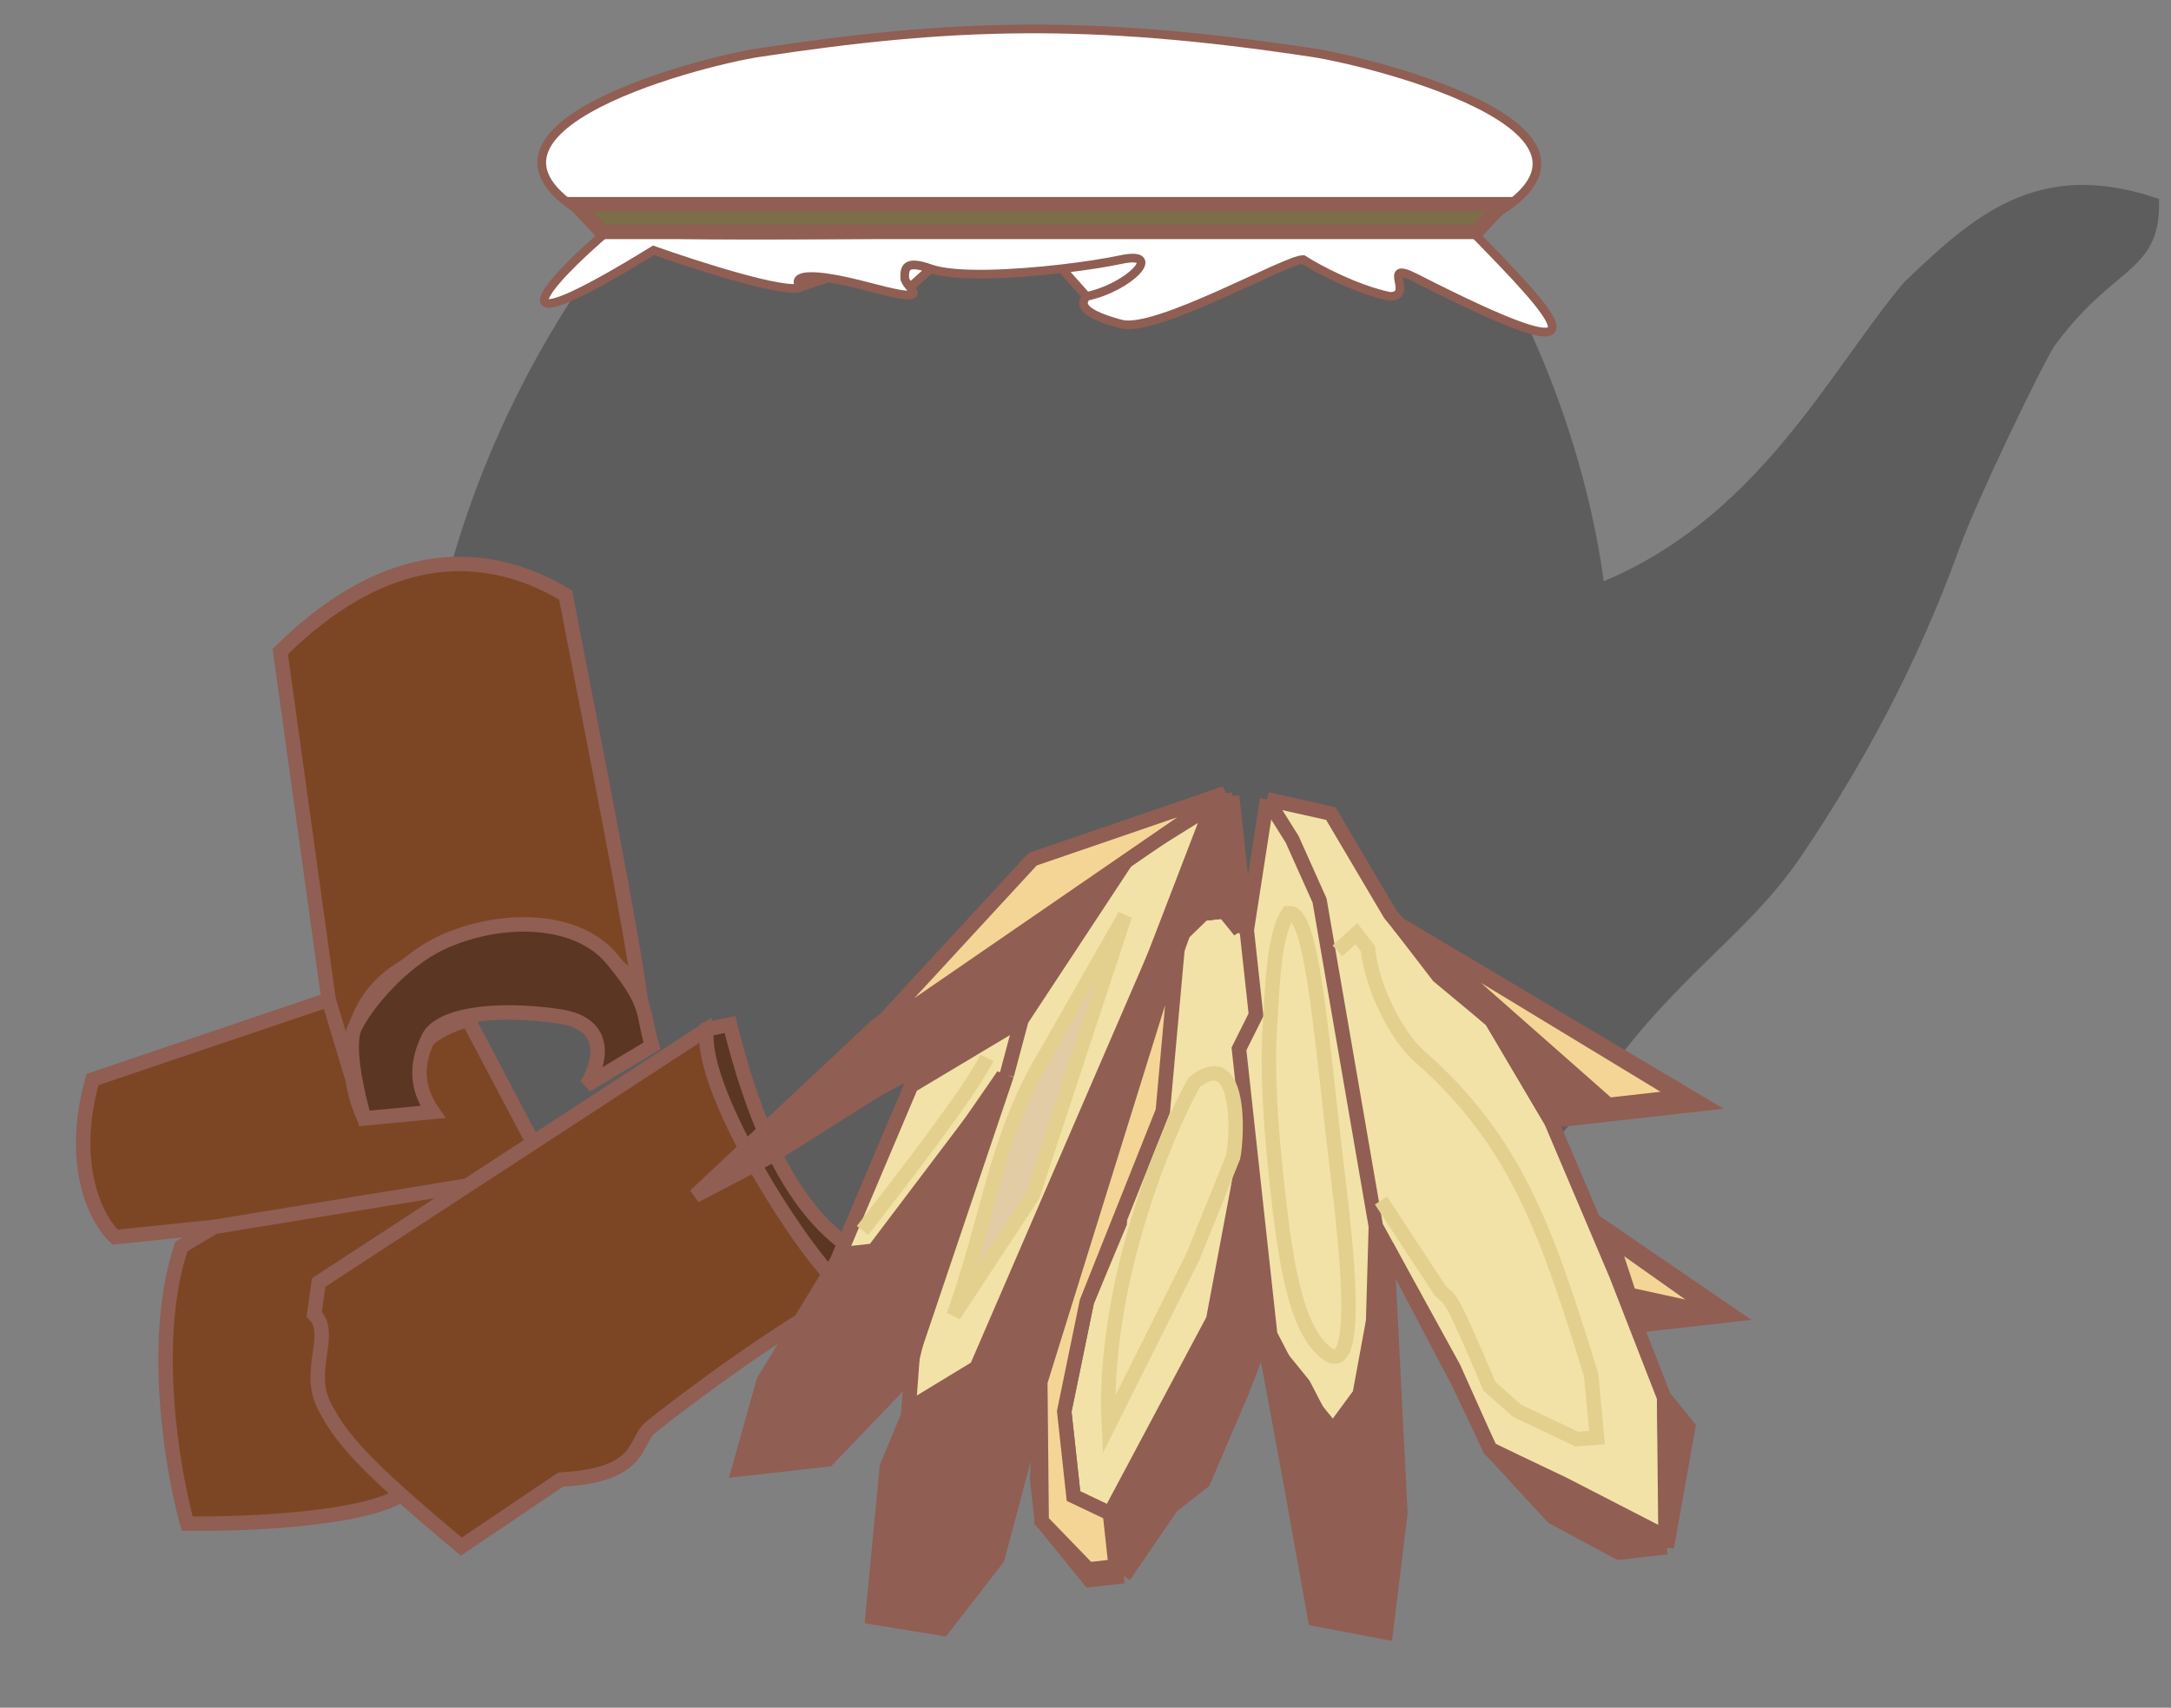 <svg width="75" height="59" viewBox="0 0 75 59" fill="none" xmlns="http://www.w3.org/2000/svg">
<rect x="0" y="0" width="75" height="59" fill="#808080" stroke="none"/>
<path d="M55.191 20.438C54.991 18.526 53.994 13.109 50.703 8.01H21.68C19.286 11.197 14.499 18.208 14.499 29.361C14.499 34.141 16.893 43.382 33.947 44.019C38.601 44.193 50.703 43.764 54.592 37.965C57.584 33.503 60.078 32.335 62.072 29.361C64.067 26.387 65.962 22.988 67.458 18.845C68.051 17.204 70.271 12.599 70.749 11.835C72.844 8.966 74.34 9.285 74.34 7.055C70.45 5.78 68.356 7.628 65.962 9.922C63.369 13.003 60.876 18.208 55.191 20.438Z" fill="#5D5D5D" stroke="#5D5D5D" stroke-width="0.5"/>
<path d="M50.74 7.875C57.621 4.689 47.448 2.139 45.354 1.821C37.574 0.637 32.787 0.819 26.204 1.821C24.11 2.139 14.236 4.689 21.118 7.875C18.687 9.923 16.892 12.153 22.577 8.648C24.073 9.179 27.185 10.178 27.663 9.923L28.598 9.604C28.962 9.657 29.44 9.758 30.057 9.923C31.757 10.375 31.646 10.185 31.439 9.923L32.151 9.285C32.981 9.58 34.986 9.483 36.685 9.285L37.537 10.241C37.238 10.56 37.537 10.879 38.734 11.197C39.931 11.516 44.419 8.967 45.017 8.967C45.516 9.285 46.813 9.986 48.01 10.241C48.907 10.241 47.656 8.967 48.907 9.604C55.789 13.109 53.994 11.197 50.74 7.875Z" fill="white"/>
<path d="M50.74 7.875C57.621 4.689 47.448 2.139 45.354 1.821C37.574 0.637 32.787 0.819 26.204 1.821C24.11 2.139 14.236 4.689 21.118 7.875M50.74 7.875C27.042 8.13 21.978 8.274 21.118 7.875M50.74 7.875C53.994 11.197 55.789 13.109 48.907 9.604C47.656 8.967 48.907 10.241 48.01 10.241C46.813 9.986 45.516 9.285 45.017 8.967C44.419 8.967 39.931 11.516 38.734 11.197C37.537 10.879 37.238 10.56 37.537 10.241M21.118 7.875C18.687 9.923 16.892 12.153 22.577 8.648C24.073 9.179 27.185 10.178 27.663 9.923M37.537 10.241C39.033 9.923 40.23 8.648 38.734 8.967C38.225 9.075 37.489 9.191 36.685 9.285M37.537 10.241L36.685 9.285M32.151 9.285C31.254 8.967 31.254 9.285 31.254 9.604C31.254 9.696 31.355 9.815 31.439 9.923M32.151 9.285C32.981 9.58 34.986 9.483 36.685 9.285M32.151 9.285L31.439 9.923M27.663 9.923C27.441 9.686 27.549 9.449 28.598 9.604M27.663 9.923L28.598 9.604M31.439 9.923C31.646 10.185 31.757 10.375 30.057 9.923C29.44 9.758 28.962 9.657 28.598 9.604" stroke="#905E53" stroke-width="0.3"/>
<path d="M19.884 7.055H51.9L51.002 8.011H20.782L19.884 7.055Z" fill="#7C6E47" stroke="#905E53" stroke-width="0.5"/>
<path d="M45.081 46.939C47.984 43.987 47.457 39.89 46.831 38.21L31.6 36.031C32.17 41.163 30.819 43.402 29.343 44.687C28.262 43.784 25.762 40.696 24.415 35.564L18.417 39.476L16.175 35.227C13.583 35.978 14.108 37.644 14.694 38.382L12.586 38.642L12.188 37.319C12.001 36.089 12.236 34.517 13.831 33.488C16.11 32.019 19.166 32.381 20.878 33.094C22.591 33.806 22.174 36.759 22.267 36.099C22.423 34.998 20.534 25.748 19.54 20.555C16.434 18.708 13.053 19.178 9.682 22.512L11.352 34.537L3.193 37.298C2.353 40.321 3.367 42.187 3.979 42.742L7.395 42.389L6.264 43.069C5.189 46.283 5.951 50.788 6.467 52.639C8.362 52.667 12.494 52.508 13.858 51.648C14.418 52.15 15.1 52.733 15.937 53.433L19.371 51.118C22.241 50.967 21.889 49.794 22.474 49.317C23.521 48.463 27.215 45.693 29.343 44.687L29.734 45.585L45.081 46.939Z" fill="#7C4624"/>
<path d="M29.343 44.687C30.819 43.402 32.17 41.163 31.6 36.031L46.831 38.21C47.457 39.89 47.984 43.987 45.081 46.939L29.734 45.585L29.343 44.687ZM29.343 44.687C27.215 45.693 23.521 48.463 22.474 49.317C21.889 49.794 22.241 50.967 19.371 51.118L15.937 53.433C15.1 52.733 14.418 52.15 13.858 51.648M29.343 44.687C28.262 43.784 25.762 40.696 24.415 35.564L18.417 39.476M13.858 51.648C12.249 50.207 11.638 49.441 11.188 48.544C10.582 47.335 11.538 46.069 10.854 45.409L11.009 44.309L16.143 40.96M13.858 51.648C12.494 52.508 8.362 52.667 6.467 52.639C5.951 50.788 5.189 46.283 6.264 43.069L7.395 42.389M7.395 42.389L16.143 40.96M7.395 42.389L3.979 42.742C3.367 42.187 2.353 40.321 3.193 37.298L11.352 34.537M16.143 40.96L18.417 39.476M11.352 34.537L12.586 38.642M11.352 34.537L9.682 22.512C13.053 19.178 16.434 18.708 19.54 20.555C20.534 25.748 22.423 34.998 22.267 36.099C22.174 36.759 22.591 33.806 20.878 33.094C19.166 32.381 16.11 32.019 13.831 33.488C11.552 34.958 12.051 37.536 12.586 38.642M12.586 38.642L14.694 38.382C14.108 37.644 13.583 35.978 16.175 35.227L18.417 39.476" stroke="#905E53" stroke-width="0.5"/>
<path d="M30.262 43.695L29.345 44.686C28.153 43.954 24.107 37.762 24.418 35.562L25.218 35.396C26.863 42.086 29.24 42.987 30.262 43.695Z" fill="#5B3623" stroke="#905E53" stroke-width="0.5"/>
<path d="M20.261 37.492L22.525 36.133C22.173 34.96 22.466 34.721 21.137 33.128C19.898 31.642 17.219 31.657 15.26 32.567C13.874 33.21 12.625 34.715 12.255 35.504C11.959 36.135 12.354 37.857 12.589 38.639L14.951 38.416C14.306 37.481 14.423 36.656 14.793 35.867C15.164 35.079 17.018 34.783 19.303 35.11C21.131 35.372 20.703 36.807 20.261 37.492Z" fill="#5B3623" stroke="#905E53" stroke-width="0.5"/>
<path d="M29.009 43.341L31.477 37.511L35.289 35.231L38.977 29.634L41.884 27.826L42.592 27.747L43.071 32.135L43.771 27.614L45.974 28.107L48.025 31.578L49.68 33.614L51.531 35.257L53.582 38.729L55.832 44.029L57.49 48.285L57.537 53.093L53.995 51.27L51.476 50.072L50.213 47.252L47.531 42.37L47.382 47.57L46.166 49.558L44.787 47.862L43.88 46.113L43.121 39.164L41.912 45.593L38.344 52.288L37.085 51.689L36.765 48.763L37.546 44.973L38.682 42.254L38.907 35.565L33.814 47.984L32.635 48.117L31.339 49.373L31.532 46.76L34.78 37.139L30.189 43.209L29.009 43.341Z" fill="#F2E2A7"/>
<path d="M35.289 35.231L31.477 37.511L29.009 43.341L30.189 43.209L34.78 37.139M35.289 35.231L34.78 37.139M35.289 35.231L38.977 29.634L41.884 27.826M34.78 37.139L31.532 46.76L31.339 49.373L32.635 48.117L33.814 47.984L38.907 35.565M38.907 35.565L38.682 42.254L37.546 44.973L36.765 48.763L37.085 51.689L38.344 52.288L41.912 45.593L43.121 39.164M38.907 35.565L40.396 31.695M41.884 27.826L40.396 31.695M41.884 27.826L41.339 31.59M41.884 27.826L42.592 27.747L43.071 32.135M40.396 31.695L41.339 31.59M43.071 32.135L42.283 31.483L41.339 31.59M43.071 32.135L43.39 35.061L42.802 36.238L43.121 39.164M43.071 32.135L43.771 27.614M43.121 39.164L43.88 46.113L44.787 47.862L46.166 49.558L47.382 47.57L47.531 42.37M43.771 27.614L44.639 28.997L45.586 31.112L47.531 42.37M43.771 27.614L45.974 28.107L48.025 31.578L49.68 33.614L51.531 35.257L53.582 38.729L55.832 44.029L57.49 48.285L57.537 53.093L53.995 51.27L51.476 50.072L50.213 47.252L47.531 42.37" stroke="#905E53" stroke-width="0.5"/>
<path d="M26.724 39.895L24.013 41.311L30.295 35.421L39.173 29.239L42.316 27.404L42.835 32.158L42.401 31.467L41.104 31.613L38.169 39.718L35.981 48.109L35.829 51.088L35.989 52.551L37.644 54.586L38.824 54.453L38.584 52.259L41.955 45.956L42.967 39.918L43.646 46.136L45.026 47.832L45.934 49.581L46.973 48.168L47.912 43.064L50.394 47.783L51.48 50.067L54.511 51.577L57.581 53.453L57.494 48.279L58.321 49.297L57.581 53.453L55.93 53.639L53.647 52.415L51.48 50.067L50.394 47.783L47.912 43.064L48.377 52.267L47.873 56.397L45.433 55.931L44.52 50.85L43.646 46.136L42.903 48.071L41.571 51.182L40.471 52.046L38.824 54.453L37.644 54.586L35.989 52.551L35.829 51.088L35.981 48.109L34.457 53.834L32.574 56.267L30.142 55.872L30.64 50.676L31.498 48.614L33.738 47.251L42.316 27.404L39.173 29.239L35.486 34.837L30.299 37.642L26.724 39.895Z" fill="#905E53"/>
<path d="M25.524 50.767L28.591 50.422L31.378 47.517L32.198 44.092L34.664 37.151L30.231 43.573L28.815 43.733L26.384 47.708L25.524 50.767Z" fill="#905E53"/>
<path d="M48.301 31.913L58.774 38.139L53.583 38.724L51.532 35.252L49.693 33.723L48.301 31.913Z" fill="#905E53"/>
<path d="M55.163 42.248L59.809 45.427L56.742 45.772L55.163 42.248Z" fill="#905E53"/>
<path d="M39.173 29.239L30.295 35.421L24.013 41.311L26.724 39.895L30.299 37.642L35.486 34.837L39.173 29.239ZM39.173 29.239L42.316 27.404M35.981 48.109L34.457 53.834L32.574 56.267L30.142 55.872L30.64 50.676L31.498 48.614L33.738 47.251L42.316 27.404M35.981 48.109L38.169 39.718L41.104 31.613M35.981 48.109L35.829 51.088L35.989 52.551L37.644 54.586L38.824 54.453M43.646 46.136L42.903 48.071L41.571 51.182L40.471 52.046L38.824 54.453M43.646 46.136L42.967 39.918L41.955 45.956L38.584 52.259L38.824 54.453M43.646 46.136L44.52 50.85L45.433 55.931L47.873 56.397L48.377 52.267L47.912 43.064M43.646 46.136L45.026 47.832L45.934 49.581L46.973 48.168L47.912 43.064M47.912 43.064L50.394 47.783L51.48 50.067M42.316 27.404L41.104 31.613M42.316 27.404L42.835 32.158L42.401 31.467L41.104 31.613M51.48 50.067L54.511 51.577L57.581 53.453M51.48 50.067L53.647 52.415L55.93 53.639L57.581 53.453M57.581 53.453L58.321 49.297L57.494 48.279L57.581 53.453ZM32.198 44.092L34.664 37.151L30.231 43.573L28.815 43.733L26.384 47.708L25.524 50.767L28.591 50.422L31.378 47.517L32.198 44.092ZM58.774 38.139L48.301 31.913L49.693 33.723L51.532 35.252L53.583 38.724L58.774 38.139ZM59.809 45.427L55.163 42.248L56.742 45.772L59.809 45.427Z" stroke="#905E53" stroke-width="0.5"/>
<path d="M38.544 54.117L38.345 52.288L37.085 51.689L36.766 48.763L37.546 44.973L40.171 38.385L40.712 32.4L35.938 47.746L35.985 52.553L37.6 54.223L38.544 54.117Z" fill="#F4D595"/>
<path d="M40.712 32.4L35.938 47.746L35.985 52.553L37.6 54.223L38.544 54.117L38.345 52.288L37.085 51.689L36.766 48.763L37.546 44.973L40.171 38.385L40.712 32.4ZM40.712 32.4L41.576 31.563L42.284 31.483L42.836 32.162" stroke="#905E53" stroke-width="0.5"/>
<path d="M35.674 29.685L29.893 35.953L42.322 27.404L35.674 29.685Z" fill="#F4D595" stroke="#905E53" stroke-width="0.5"/>
<path d="M55.566 38.174L48.889 32.286L58.121 37.886L55.566 38.174Z" fill="#F4D595" stroke="#905E53" stroke-width="0.5"/>
<path d="M56.282 44.731L55.636 42.761L59.373 45.405L56.282 44.731Z" fill="#F4D595" stroke="#905E53" stroke-width="0.5"/>
<path d="M36.191 36.315C34.391 39.256 34.213 41.88 32.946 45.446L35.675 41.304L38.861 31.631L36.191 36.315Z" fill="#E2CCA5" stroke="#E3D08E" stroke-width="0.5"/>
<path d="M47.707 41.475L49.761 44.602C50.145 44.938 50.103 44.718 51.455 47.895L52.409 48.741L54.469 49.719L55.17 49.668L54.969 47.5C53.467 42.697 52.466 39.495 49.01 36.47C48.242 35.798 47.377 34.077 47.257 32.776L46.856 32.259L46.205 32.852" stroke="#E3D08E" stroke-width="0.5"/>
<path d="M45.811 46.74C44.758 45.918 44.409 43.61 44.114 40.903C43.879 38.749 43.774 36.934 43.872 35.451C43.947 34.326 43.98 32.313 44.507 31.545C45.205 31.466 45.5 34.172 46.032 39.044L46.032 39.044C46.268 41.209 47.267 47.876 45.811 46.74Z" stroke="#E3D08E" stroke-width="0.5"/>
<path d="M41.257 37.389C40.27 39.144 38.066 44.432 38.307 49.227L41.208 43.422L42.6 39.978C42.754 39.23 42.885 36.11 41.257 37.389Z" stroke="#E3D08E" stroke-width="0.5"/>
<path d="M29.798 42.512C31.285 40.592 33.516 37.711 34.096 36.55" stroke="#E3D08E" stroke-width="0.5"/>
</svg>
